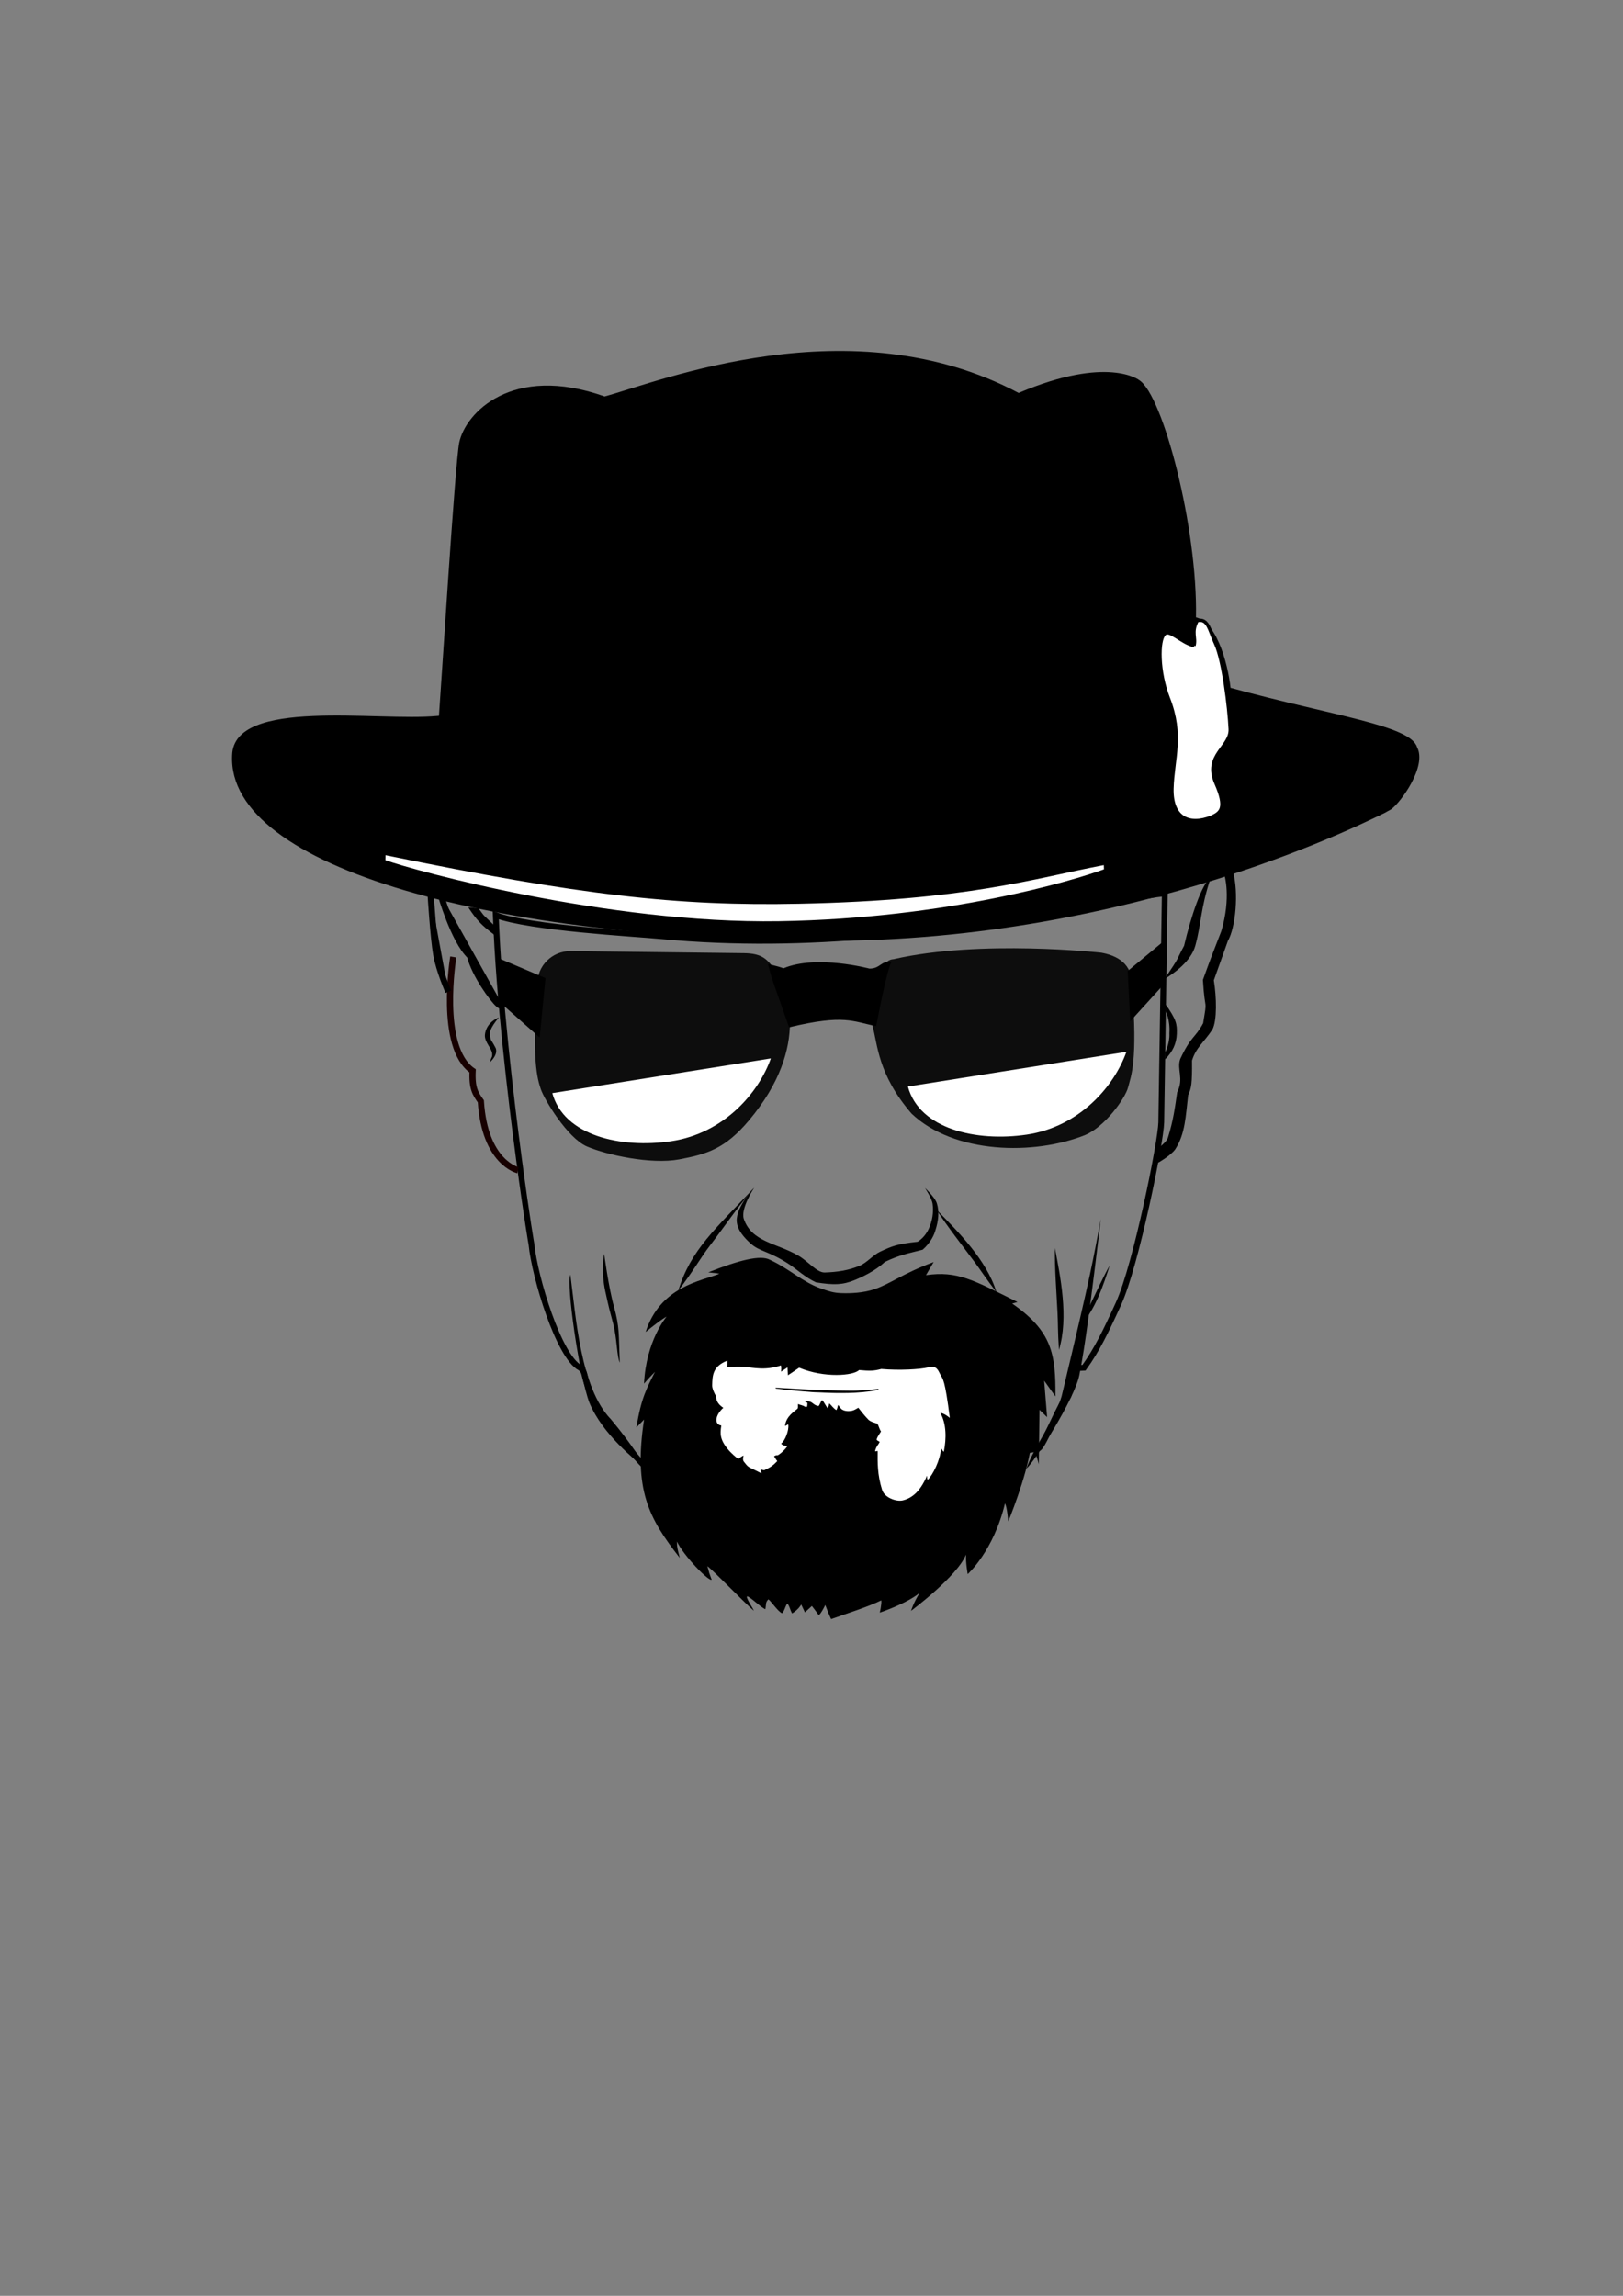 <?xml version="1.0" encoding="UTF-8" standalone="no"?>
<!-- Created with Inkscape (http://www.inkscape.org/) -->

<svg
   xmlns:dc="http://purl.org/dc/elements/1.1/"
   xmlns:cc="http://creativecommons.org/ns#"
   xmlns:rdf="http://www.w3.org/1999/02/22-rdf-syntax-ns#"
   xmlns:svg="http://www.w3.org/2000/svg"
   xmlns="http://www.w3.org/2000/svg"
   xmlns:sodipodi="http://sodipodi.sourceforge.net/DTD/sodipodi-0.dtd"
   xmlns:inkscape="http://www.inkscape.org/namespaces/inkscape"
   width="210mm"
   height="297mm"
   viewBox="0 0 210 297"
   version="1.1"
   id="svg8"
   sodipodi:docname="Heisenberg.svg"
   inkscape:version="0.92.4 (5da689c313, 2019-01-14)">
  <rect x="0" y="0" width="210" height="297" fill="#808080" stroke="none"/>
  <defs
     id="defs2" />
  <sodipodi:namedview
     id="base"
     pagecolor="#ffffff"
     bordercolor="#666666"
     borderopacity="1.0"
     inkscape:pageopacity="0.0"
     inkscape:pageshadow="2"
     inkscape:zoom="0.7"
     inkscape:cx="-176.67308"
     inkscape:cy="605.01805"
     inkscape:document-units="mm"
     inkscape:current-layer="layer1"
     showgrid="false"
     inkscape:window-width="1920"
     inkscape:window-height="1017"
     inkscape:window-x="-8"
     inkscape:window-y="-8"
     inkscape:window-maximized="1" />
  <g
     inkscape:label="Camada 1"
     inkscape:groupmode="layer"
     id="layer1">
    <path
       style="fill:none;fill-rule:evenodd;stroke:#000000;stroke-width:0.749;stroke-miterlimit:4;stroke-dasharray:none;stroke-opacity:1"
       d="m 85.552,121.106 c 19.373,1.821 36.506,-0.84 53.639,-3.499 3.475,-0.539 9.207,-1.879 11.52,-2.021 l -0.456,29.601 c -0.038,2.474 -3.266,18.505 -5.528,23.455 -1.662,3.638 -2.805,5.997 -4.47,8.3 -0.782,0.054 -0.615,-0.026 -1.433,0.082 -0.641,0.084 -0.112,3.626 -0.776,3.74 -0.576,0.099 -3.098,6.498 -3.692,6.609 -16.396,3.086 -37.603,4.349 -48.869,3.42 -1.984,-0.163 -3.514,-3.147 -4.838,-3.978 -3.637,-4.113 -4.606,-7.218 -5.053,-9.09 -0.129,-0.542 -0.54,-0.783 -0.54,-0.783 -2.747,-1.432 -5.865,-11.68 -6.287,-15.952 0,0 -0.591,-3.309 -1.62,-11.042 -1.071,-8.053 -2.589,-20.749 -3.004,-31.559 4.446,1.661 17.908,2.389 21.409,2.718 z"
       id="rect842"
       inkscape:connector-curvature="0"
       sodipodi:nodetypes="sscsscsssscsssscs" />
    <path
       sodipodi:nodetypes="ccccc"
       inkscape:connector-curvature="0"
       id="path1002"
       d="m 142.439,157.693 c -1.034,5.445 -1.185,6.686 -4.927,22.315 -0.642,3.247 -3.701,7.029 -4.701,9.977 1.111,-0.967 6.185,-8.942 6.839,-12.055 0.758,-3.782 1.523,-9.748 2.789,-20.237 z"
       style="fill:#000000;fill-opacity:1;fill-rule:evenodd;stroke:none;stroke-width:0.426;stroke-opacity:1" />
    <path
       style="fill:none;stroke:#170000;stroke-width:0.805;stroke-linecap:butt;stroke-linejoin:miter;stroke-miterlimit:4;stroke-dasharray:none;stroke-opacity:1"
       d="m 58.653,123.799 c 0,0 -1.954,11.694 2.499,14.733 -0.11,2.297 0.375,2.963 1.063,3.942 0.508,7.963 4.804,8.911 4.804,8.911"
       id="path845"
       inkscape:connector-curvature="0"
       sodipodi:nodetypes="cccc" />
    <path
       style="opacity:1;fill:#000000;fill-opacity:1;fill-rule:nonzero;stroke:none;stroke-width:0.266;stroke-miterlimit:4;stroke-dasharray:none;stroke-opacity:1"
       d="m 179.988,104.71 c -0.075,0.024 -0.791,0.439 -0.791,0.439 -1.247,0.543 -32.17,16.742 -72.714,16.558 -41.987,-0.191 -77.136,-9.302 -76.448,-24.001 0.21,-7.495 18.781,-4.348 26.541,-5.089 17.248,-1.351 88.899,-4.474 102.73,-3.615 13.419,3.672 23.178,4.835 24.048,7.657 1.313,2.461 -2.112,7.173 -3.367,8.051"
       id="path1066"
       inkscape:connector-curvature="0"
       sodipodi:nodetypes="cssccccc" />
    <path
       style="fill:#000000;stroke:#000000;stroke-width:0.805;stroke-linecap:butt;stroke-linejoin:miter;stroke-miterlimit:4;stroke-dasharray:none;stroke-opacity:1"
       d="m 57.021,115.697 c 0,0 1.669,5.923 3.79,7.965 0.618,2.421 2.934,5.621 3.716,6.279 0.496,0.418 0.459,-0.247 0.445,-0.021"
       id="path847"
       inkscape:connector-curvature="0"
       sodipodi:nodetypes="ccsc" />
    <path
       style="fill:#000000;fill-opacity:1;stroke:#000000;stroke-width:0.805;stroke-linecap:butt;stroke-linejoin:miter;stroke-miterlimit:4;stroke-dasharray:none;stroke-opacity:1"
       d="m 55.737,115.933 c 0,0 0.343,5.431 0.71,7.54 0.367,2.11 1.572,4.821 1.572,4.821"
       id="path849"
       inkscape:connector-curvature="0"
       sodipodi:nodetypes="czc" />
    <path
       style="fill:#000000;fill-rule:evenodd;stroke:none;stroke-width:0.426;stroke-opacity:1"
       d="m 62.745,133.848 c 0.066,-0.671 0.47,-1.658 1.816,-2.235 -1.299,1.529 -1.173,2.095 -1.173,2.095 0,0 0.014,0.691 0.21,0.949 0.172,0.228 0.504,0.867 0.504,0.867 0,0 0.513,0.738 -0.729,1.908 0.317,-0.949 0.281,-0.544 0.317,-0.949 0.071,-0.806 -1.044,-1.622 -0.944,-2.635 z"
       id="rect874"
       inkscape:connector-curvature="0"
       sodipodi:nodetypes="sccsccss" />
    <path
       style="fill:#000000;fill-opacity:1;fill-rule:evenodd;stroke:none;stroke-width:0.426;stroke-opacity:1"
       d="m 60.587,117.379 c 4.666,0.322 -2.054,-0.218 1.331,0.133 0.933,1.245 0.347,0.568 2.035,2.206 -0.019,1.198 0.065,0.381 -0.019,1.198 -1.773,-1.337 -2.237,-1.89 -3.347,-3.537 z"
       id="rect877"
       inkscape:connector-curvature="0"
       sodipodi:nodetypes="ccccc" />
    <path
       style="fill:#000000;fill-opacity:1;fill-rule:evenodd;stroke:none;stroke-width:0.426;stroke-opacity:1"
       d="m 158.431,113.217 1.103,-0.484 c 0.763,2.756 0.345,7.243 -0.658,8.986 -1.98,5.563 0,0 -1.818,5.092 0.359,2.22 0.422,5.191 -0.173,6.351 -1.088,1.669 -2.132,2.332 -2.651,4.034 0.027,3.029 -0.082,3.569 -0.5,4.487 -0.325,2.696 -0.362,4.944 -1.641,6.952 -0.523,0.82 -2.291,1.808 -2.291,1.808 l 0.344,-2.13 c 0,0 0.816,-0.646 0.964,-1.114 0.715,-2.263 0.912,-3.912 1.205,-5.897 0.91,-1.775 -0.085,-2.979 0.396,-4.305 1.404,-3.013 1.946,-2.71 2.964,-4.626 0.569,-3.517 0.242,-1.085 -0.03,-5.612 1.159,-3.201 1.187,-3.222 2.383,-6.306 1.298,-4.393 0.405,-7.234 0.405,-7.234 z"
       id="rect880"
       inkscape:connector-curvature="0"
       sodipodi:nodetypes="cccccccsccsccccccc" />
    <path
       style="fill:#000000;fill-opacity:1;fill-rule:evenodd;stroke:none;stroke-width:0.426;stroke-opacity:1"
       d="m 156.644,113.575 c -1.357,4.117 -1.172,5.789 -1.978,8.748 -0.558,2.048 -2.773,3.592 -3.994,4.336 2.18,-3.236 1.352,-2.114 2.537,-4.309 0.867,-3.714 2.338,-8.151 3.435,-8.775 z"
       id="rect883"
       inkscape:connector-curvature="0"
       sodipodi:nodetypes="csccc" />
    <path
       style="fill:#000000;fill-opacity:1;fill-rule:evenodd;stroke:none;stroke-width:0.426;stroke-opacity:1"
       d="m 150.806,130.786 c 0,0 0,0 -0.038,-0.932 1.433,2.038 1.543,2.604 1.5,3.878 -0.044,1.276 -0.534,2.337 -1.538,3.33 0,-0.875 0,-0.875 0,-0.875 0,0 0.646,-1.156 0.575,-2.51 0.122,-1.777 -0.499,-2.891 -0.499,-2.891 z"
       id="rect886"
       inkscape:connector-curvature="0"
       sodipodi:nodetypes="ccscccc" />
    <path
       style="fill:#000000;fill-opacity:1;fill-rule:evenodd;stroke:none;stroke-width:0.426;stroke-opacity:1"
       d="m 73.8,164.9 c 0.712,5.392 1.293,14.647 5.25,18.711 2.691,3.211 4.236,5.788 4.236,5.788 -0.027,0.065 0.176,0.554 0.089,0.477 -1.111,-0.967 -5.379,-4.262 -7.108,-8.397 -1.35,-3.567 -3.029,-15.45 -2.466,-16.579 z"
       id="rect883-0"
       inkscape:connector-curvature="0"
       sodipodi:nodetypes="cccscc" />
    <path
       style="fill:#000000;fill-rule:evenodd;stroke-width:0.426"
       d="m 78.172,162.205 c 0,0 0.582,4.431 1.284,6.883 0.726,2.668 0.58,3.459 0.738,7.198 -0.405,-0.901 -0.327,-2.987 -0.857,-5.053 -0.531,-2.066 -0.422,-1.46 -1.015,-4.166 -0.593,-2.707 -0.149,-4.861 -0.149,-4.861 z"
       id="rect934"
       inkscape:connector-curvature="0"
       sodipodi:nodetypes="ccczzc" />
    <path
       style="fill:#000000;fill-rule:evenodd;stroke-width:0.426"
       d="m 97.578,153.657 c -2.298,2.691 -3.845,5.035 -5.689,7.436 -1.302,1.694 -2.239,3.443 -4.118,5.846 1.607,-5.238 4.76,-7.923 9.807,-13.282 z"
       id="rect934-9"
       inkscape:connector-curvature="0"
       sodipodi:nodetypes="cscc" />
    <path
       sodipodi:nodetypes="cscc"
       inkscape:connector-curvature="0"
       id="path952"
       d="m 121.168,156.491 c 1.443,2.217 3.363,4.667 4.88,6.701 0.948,1.271 1.396,2.04 2.883,3.971 -1.272,-4.209 -5.14,-8.007 -7.763,-10.673 z"
       style="fill:#000000;fill-rule:evenodd;stroke-width:0.34" />
    <path
       style="fill:#000000;fill-rule:evenodd;stroke-width:0.426"
       d="m 97.578,153.657 c 0,0 -1.797,2.705 -1.332,4.047 1.036,2.994 4.249,3.1 7.043,4.726 1.325,0.771 2.412,2.219 3.425,2.187 1.609,-0.05 3.081,-0.273 4.487,-0.858 1.004,-0.417 1.736,-1.394 2.694,-1.84 1.546,-0.72 2.175,-0.986 4.84,-1.279 0.623,-0.388 1.128,-1.005 1.435,-1.673 0.456,-0.991 0.658,-2.155 0.498,-3.234 -0.111,-0.746 -0.98,-2.041 -0.98,-2.041 v 0 c 0,0 1.281,1.179 1.53,1.972 0.346,1.098 0.183,2.355 -0.173,3.45 -0.43,1.577 -1.673,2.557 -1.673,2.557 -1.827,0.484 -2.907,0.64 -4.869,1.575 -1.245,1.165 -2.948,1.955 -3.937,2.359 -1.54,0.629 -2.686,0.649 -4.984,0.288 -1.348,-0.611 -2.526,-1.703 -3.355,-2.258 -2.708,-1.812 -3.896,-1.682 -5.089,-2.755 -0.845,-0.76 -1.748,-1.754 -1.811,-2.889 -0.104,-1.893 2.252,-4.334 2.252,-4.334 z"
       id="rect960"
       inkscape:connector-curvature="0"
       sodipodi:nodetypes="cssssscssccscccscsssc" />
    <path
       style="fill:#000000;fill-opacity:1;fill-rule:evenodd;stroke:none;stroke-width:0.105;stroke-miterlimit:4;stroke-dasharray:none;stroke-opacity:1"
       d="m 93.08,164.785 c -0.686,-0.104 0.579,0.024 -1.43,-0.186 3.999,-1.593 6.767,-2.28 7.947,-1.633 2.592,1.195 4.19,2.868 6.652,3.733 1.091,0.383 1.624,0.552 2.59,0.589 1.214,0.046 2.898,-0.022 4.351,-0.525 2.13,-0.738 3.541,-1.978 7.614,-3.494 -0.722,1.202 -0.496,0.872 -0.991,1.693 4.064,-0.584 6.116,0.623 11.841,3.477 l -0.69,0.196 c 5.139,3.568 5.647,6.507 5.597,12.019 l -1.456,-2.043 0.379,4.721 -0.984,-0.948 -0.09,7.038 c 0,0 -0.549,-2.264 -1.029,-2.251 -0.57,3.977 -2.927,9.666 -2.927,9.666 0,0 -0.129,-1.828 -0.419,-2.35 -1.48,6.178 -4.823,9.149 -4.823,9.149 0,0 -0.275,-1.464 -0.216,-2.528 -1.163,2.856 -7.119,7.28 -7.119,7.28 0,0 0.335,-1.085 1.116,-2.325 -1.721,1.414 -5.159,2.554 -5.159,2.554 0,0 0.27,-1.143 0.194,-1.588 -1.586,0.795 -4.37,1.676 -6.492,2.425 -0.309,-0.667 -0.306,-0.648 -0.755,-1.829 0,0 -0.463,0.999 -0.838,1.335 -0.239,-0.357 -0.891,-1.203 -0.891,-1.203 l -0.904,0.825 -0.477,-1.014 c 0,0 -0.35,0.657 -1.184,1.153 -0.315,-0.578 -0.288,-0.903 -0.602,-1.268 -0.249,0.167 -0.359,0.966 -0.698,1.246 -0.529,-0.217 -1.406,-1.559 -1.768,-1.805 -0.409,0.434 -0.254,0.568 -0.39,1.279 -0.616,-0.245 -1.824,-1.503 -2.333,-1.663 -0.333,0.028 0.788,1.613 0.84,1.864 -1.392,-1.205 -5.083,-5.066 -6.008,-5.769 0.302,1.135 0.173,0.687 0.555,1.759 -0.398,0.227 -3.667,-3.154 -4.491,-4.945 -0.013,0.696 0.071,0.998 0.361,2.11 -4.004,-5.117 -5.997,-8.782 -4.616,-17.892 l -0.989,1.02 c 0.613,-3.839 1.37,-5.117 2.398,-7.184 -0.596,0.615 -0.575,0.559 -1.412,1.523 0.256,-5.565 2.915,-8.671 2.915,-8.671 0,0 -0.535,0.22 -2.711,1.993 1.902,-5.905 7.187,-6.589 9.542,-7.532 z"
       id="rect1004"
       inkscape:connector-curvature="0"
       sodipodi:nodetypes="cccssscccccccccccccccccccccccccccccccccccccccccc" />
    <path
       sodipodi:nodetypes="cscc"
       inkscape:connector-curvature="0"
       id="path952-4"
       d="m 136.492,161.444 c -0.032,2.644 0.204,5.749 0.336,8.283 0.082,1.583 0.028,2.472 0.191,4.904 1.28,-4.207 0.174,-9.513 -0.527,-13.187 z"
       style="fill:#000000;fill-rule:evenodd;stroke-width:0.34" />
    <path
       sodipodi:nodetypes="cscc"
       inkscape:connector-curvature="0"
       id="path952-4-6"
       d="m 143.589,163.7 c -0.868,1.539 -1.73,3.435 -2.468,4.962 -0.461,0.954 -0.778,1.457 -1.465,2.935 2.086,-2.048 3.156,-5.517 3.933,-7.897 z"
       style="fill:#000000;fill-rule:evenodd;stroke-width:0.226" />
    <path
       style="fill:#ffffff;fill-opacity:1;fill-rule:evenodd;stroke:none;stroke-width:0.105;stroke-miterlimit:4;stroke-dasharray:none;stroke-opacity:1"
       d="m 94.112,176.017 c -0.011,0.343 0,0 -0.012,0.828 2.862,-0.129 2.548,0.109 4.235,0.18 0,0 1.32,0.107 2.716,-0.389 0.071,0.391 0.014,0.812 0.014,0.812 l 0.833,-0.548 0.053,1.015 c 0,0 0.966,-0.631 1.451,-0.981 3.246,1.365 7.064,1.039 7.747,0.305 1.398,0.129 1.938,0.117 2.878,-0.138 2.364,0.207 4.992,0.052 6.085,-0.209 1.093,-0.261 1.234,0.322 1.56,0.932 0.326,0.61 0.581,0.529 1.224,5.603 0,0 -0.759,-0.642 -1.22,-0.635 0.797,1.421 0.779,3.323 0.458,4.947 -0.053,0.267 -0.372,-0.598 -0.392,-0.253 -0.084,1.382 -1.038,3.302 -1.682,3.935 -0.164,-0.01 -0.064,-0.64 -0.135,-0.475 -0.842,1.933 -1.856,2.858 -3.13,3.155 -0.809,0.188 -2.345,-0.338 -2.664,-1.37 -0.62,-2.006 -0.579,-3.499 -0.57,-5.003 -0.082,-0.073 -0.27,0.094 -0.328,0.002 0.095,-0.558 0.445,-0.878 0.593,-1.19 -0.164,-0.148 -0.368,-0.156 -0.401,-0.325 0.106,-0.379 0.386,-0.72 0.568,-1.032 -0.195,-0.25 -0.274,-0.679 -0.468,-1.006 -0.337,-0.111 -0.9,-0.247 -1.182,-0.539 -0.529,-0.547 -0.993,-1.143 -1.285,-1.525 -0.288,0.169 -0.575,0.355 -0.901,0.408 -0.421,0.068 -0.947,0.033 -1.28,-0.234 -0.154,-0.123 -0.332,-0.43 -0.435,-0.529 -0.082,0.231 -0.084,0.428 -0.224,0.666 -0.415,-0.248 -0.662,-0.663 -0.917,-0.868 -0.083,0.211 -0.038,0.405 -0.221,0.611 -0.297,-0.387 -0.652,-1.163 -0.755,-1.006 -0.191,0.289 -0.235,0.518 -0.401,0.737 -0.616,-0.075 -0.756,-0.494 -1.187,-0.59 -0.19,-0.043 -0.36,-0.024 -0.583,0.011 0.15,0.141 0,0 0.317,0.15 0.006,0.353 -0.046,0.521 -0.046,0.521 0,0 -0.182,0.019 -0.271,0.003 -0.165,-0.166 -0.614,-0.239 -0.909,-0.354 0.002,0.28 0.026,0.404 -0.042,0.588 -0.449,0.396 -1.473,0.986 -1.624,2.191 0.077,0.139 0.326,-0.23 0.419,-0.101 0.1,0.74 -0.43,2.101 -0.928,2.431 0.21,0.291 0.549,0.257 0.795,0.353 -0.383,0.579 -1.148,1.172 -1.277,1.167 -0.265,-0.038 -0.426,0.131 -0.426,0.131 0.156,0.228 0.254,0.447 0.409,0.613 -0.618,0.683 -1.084,0.892 -1.655,1.168 -0.148,0.072 -0.386,-0.145 -0.493,-0.02 -0.096,0.112 0.209,0.352 0.086,0.433 -1.85,-0.96 -1.547,-0.591 -2.309,-1.569 -0.14,-0.274 0.018,-0.733 0.018,-0.733 -0.24,0.084 -0.695,0.445 -0.695,0.445 0,0 -1.937,-1.38 -2.236,-2.917 -0.061,-0.315 -0.07,-0.77 0.041,-1.402 -0.963,-0.158 -0.787,-1.353 0.262,-2.296 -0.515,-0.332 -0.948,-0.797 -0.931,-1.495 -0.193,-0.264 -0.535,-1.033 -0.512,-1.418 0.033,-1.241 0.052,-2.453 1.963,-3.188 z"
       id="rect1007"
       inkscape:connector-curvature="0"
       sodipodi:nodetypes="cccccccccczzccsscsssccccccscssccccscscccccccccccscsscccccccccc" />
    <path
       style="fill:#000000;fill-opacity:1;fill-rule:evenodd;stroke:#000000;stroke-width:0.105;stroke-miterlimit:4;stroke-dasharray:none;stroke-opacity:1"
       d="m 100.422,179.576 c 0,0 4.404,0.282 6.864,0.339 2.754,0.023 2.908,0.161 6.38,-0.183 -0.958,0.243 -2.808,0.425 -4.554,0.425 -1.746,-5e-5 -1.03,-0.008 -3.808,-0.103 -2.742,-0.187 -4.882,-0.477 -4.882,-0.477 z"
       id="rect934-80"
       inkscape:connector-curvature="0"
       sodipodi:nodetypes="ccczcc" />
    <path
       style="fill:#0d0d0d;fill-opacity:1;fill-rule:evenodd;stroke:none;stroke-width:0.266;stroke-miterlimit:4;stroke-dasharray:none;stroke-opacity:1"
       d="m 73.847,123.034 22.376,0.269 c 2.444,0.029 3.035,0.793 4.088,2.205 1.455,1.952 4.743,9.746 -3.389,19.418 -3.08,3.663 -5.382,4.369 -9.037,5.056 -3.655,0.687 -9.416,-0.579 -11.941,-1.667 -2.525,-1.088 -5.536,-6.097 -5.971,-7.423 -0.435,-1.326 -1.201,-3.711 -0.43,-13.555 -0.076,-2.383 1.919,-4.332 4.303,-4.303 z"
       id="rect1034"
       inkscape:connector-curvature="0"
       sodipodi:nodetypes="sssszzzcs" />
    <path
       sodipodi:nodetypes="scscczcs"
       inkscape:connector-curvature="0"
       id="path1037"
       d="m 142.514,123.247 c 0,0 -15.653,-1.748 -26.903,0.839 -2.443,0.074 -3.201,6.939 -2.719,8.633 0.675,2.37 0.658,6.247 5.062,11.355 5.509,5.21 15.833,5.426 22.499,2.742 2.525,-1.088 5.155,-4.728 5.514,-6.168 0.359,-1.44 1.277,-3.217 0.506,-13.061 0.076,-2.383 -1.236,-3.843 -3.961,-4.341 z"
       style="fill:#0d0d0d;fill-opacity:1;fill-rule:evenodd;stroke:none;stroke-width:0.266;stroke-miterlimit:4;stroke-dasharray:none;stroke-opacity:1" />
    <path
       style="opacity:1;fill:#ffffff;fill-opacity:1;fill-rule:nonzero;stroke:none;stroke-width:0.266;stroke-miterlimit:4;stroke-dasharray:none;stroke-opacity:1"
       d="m 71.465,141.414 c 1.494,5.501 8.851,7.183 15.378,6.22 6.877,-1.028 11.338,-6.297 12.895,-10.71 z"
       id="path1039"
       inkscape:connector-curvature="0"
       sodipodi:nodetypes="cccc" />
    <path
       sodipodi:nodetypes="cccc"
       inkscape:connector-curvature="0"
       id="path1044"
       d="m 117.472,140.562 c 1.494,5.501 8.851,7.183 15.378,6.22 6.877,-1.028 11.338,-6.297 12.895,-10.71 z"
       style="opacity:1;fill:#ffffff;fill-opacity:1;fill-rule:nonzero;stroke:none;stroke-width:0.266;stroke-miterlimit:4;stroke-dasharray:none;stroke-opacity:1" />
    <path
       style="fill:#000000;fill-opacity:1;fill-rule:evenodd;stroke:none;stroke-width:0.426;stroke-opacity:1"
       d="m 101.376,125.265 c 4.265,-1.8 11.121,0.038 11.121,0.038 1.43,0.01 1.479,-1.054 2.848,-0.879 -0.662,1.237 -1.973,8.325 -1.973,8.325 -3.035,-0.596 -4.091,-1.572 -11.273,0.152 -2.06,-5.925 -2.134,-5.85 -2.736,-8.185 0,0 1.226,0.247 2.014,0.549 z"
       id="rect1046"
       inkscape:connector-curvature="0"
       sodipodi:nodetypes="csccccc" />
    <path
       style="fill:#000000;fill-opacity:1;fill-rule:evenodd;stroke:none;stroke-width:0.426;stroke-opacity:1"
       d="m 64.487,123.948 6.095,2.582 -0.753,7.692 -4.858,-4.303 z"
       id="rect1052"
       inkscape:connector-curvature="0"
       sodipodi:nodetypes="ccccc" />
    <path
       sodipodi:nodetypes="ccccc"
       inkscape:connector-curvature="0"
       id="path1064"
       d="m 150.583,121.743 -4.669,3.873 0.323,6.509 4.347,-4.787 z"
       style="fill:#000000;fill-opacity:1;fill-rule:evenodd;stroke:none;stroke-width:0.426;stroke-opacity:1" />
    <path
       style="fill:#ffffff;fill-opacity:1;fill-rule:evenodd;stroke:none;stroke-width:0.105;stroke-miterlimit:4;stroke-dasharray:none;stroke-opacity:1"
       d="m 49.87,111.277 0.01,-0.643 c 25.149,5.178 37.838,6.609 53.514,6.281 21.97,-0.459 30.371,-3.278 39.429,-4.997 0.01,0.415 0,0 0.017,0.543 -3.808,1.398 -20.132,6.361 -42.029,6.71 -22.176,0.353 -47.368,-6.597 -50.941,-7.894 z"
       id="rect934-9-1"
       inkscape:connector-curvature="0"
       sodipodi:nodetypes="ccsccscc" />
    <path
       style="opacity:1;fill:#000000;fill-opacity:1;fill-rule:nonzero;stroke:none;stroke-width:0.105;stroke-miterlimit:4;stroke-dasharray:none;stroke-opacity:1"
       d="m 147.414,49.185 c 3.06,1.962 7.558,19.079 7.332,30.676 2.943,0.761 4.312,6.817 4.527,9.706 -19.807,-0.315 -103.184,12.391 -102.511,3.554 0.277,-3.642 2.113,-33.156 2.654,-35.842 0.772,-3.831 6.822,-10.254 18.814,-5.992 7.082,-1.924 31.901,-11.956 53.567,-0.455 11.574,-4.913 15.617,-1.647 15.617,-1.647"
       id="path1084"
       inkscape:connector-curvature="0"
       sodipodi:nodetypes="ccccsccc" />
    <path
       style="fill:#ffffff;fill-rule:evenodd;stroke:#000000;stroke-width:0.427;stroke-miterlimit:4;stroke-dasharray:none;stroke-opacity:1"
       d="m 154.492,83.521 c 0.288,-1.038 -0.402,-1.697 0.416,-3.233 1.413,-0.332 1.546,1.171 2.391,2.998 0.998,2.159 1.741,8.222 1.874,11.027 0.112,2.363 -3.443,3.364 -1.83,7.037 1.399,3.186 0.665,3.799 -0.619,4.367 -2.791,1.1 -5.165,0.184 -5.084,-3.691 0.115,-3.926 1.43,-6.845 -0.462,-11.689 -1.343,-3.438 -1.348,-7.533 -0.525,-8.298 0.631,-0.758 2.264,1.157 3.839,1.482 z"
       id="rect1098"
       inkscape:connector-curvature="0"
       sodipodi:nodetypes="cccssccscc" />
  </g>
</svg>
